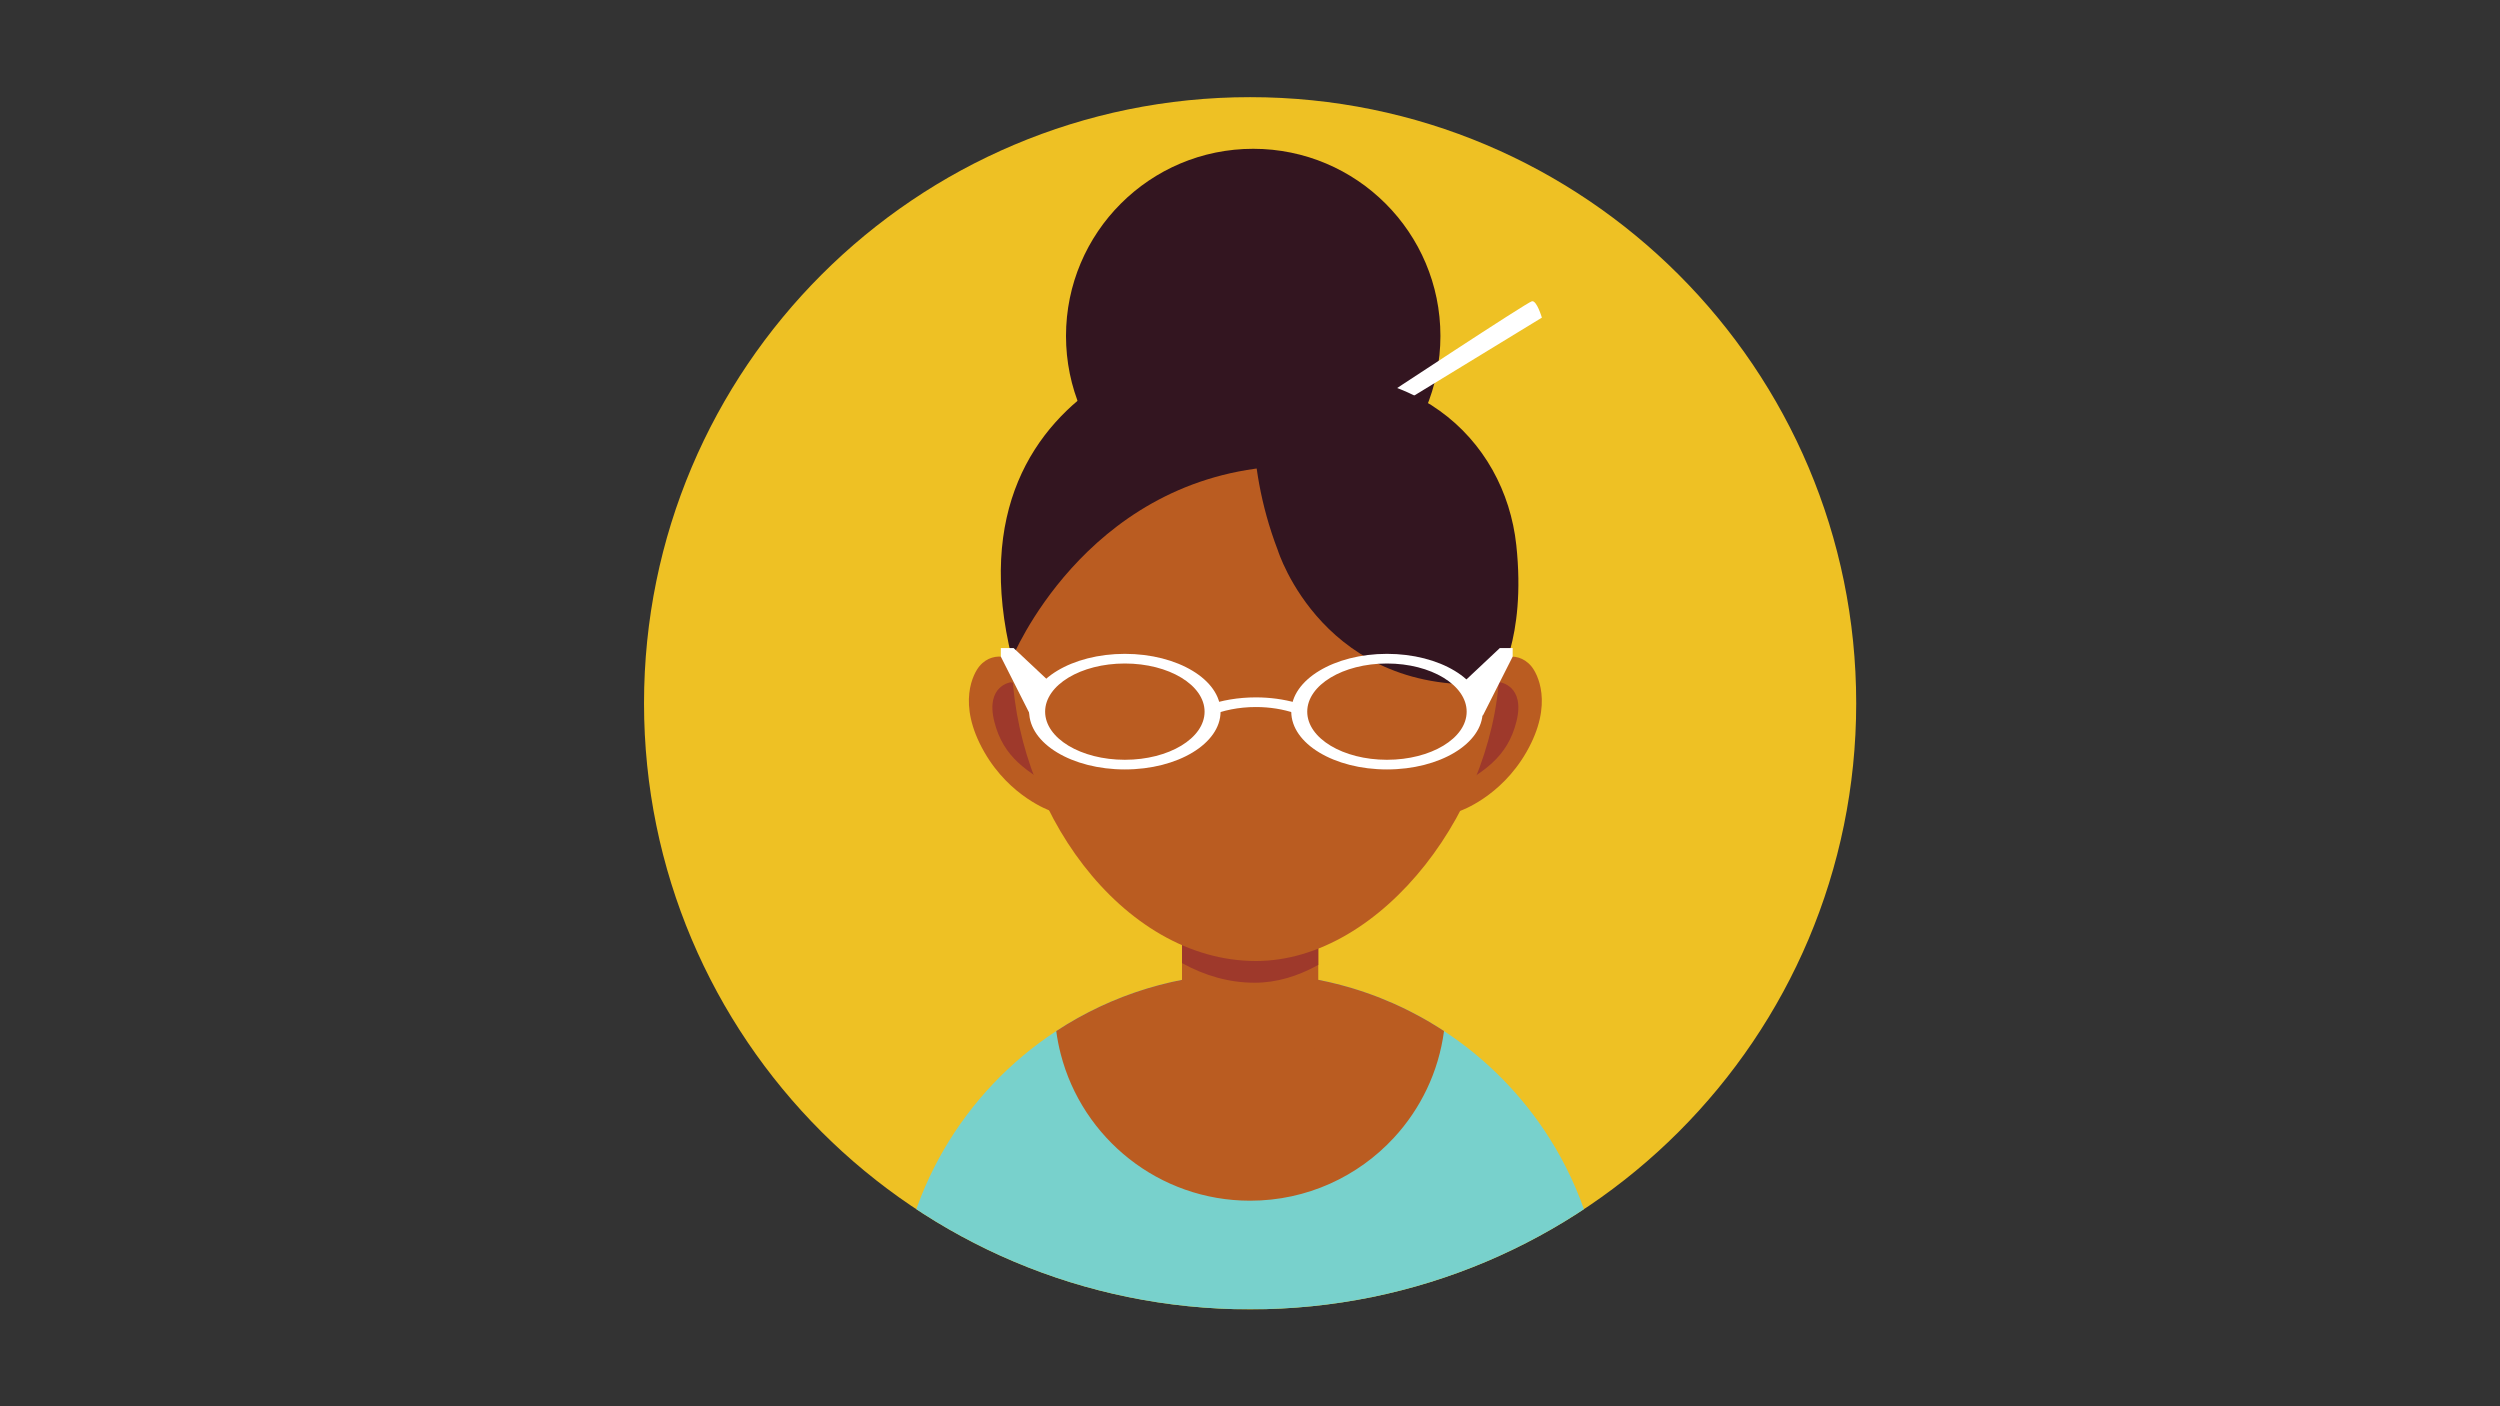 <?xml version="1.0" encoding="UTF-8"?>
<svg xmlns="http://www.w3.org/2000/svg" xmlns:xlink="http://www.w3.org/1999/xlink" width="1440pt" height="810pt" viewBox="0 0 1440 810" version="1.2">
<rect x="0" y="0" width="1440" height="810" fill="#333333" stroke="none"/>
<defs>
<clipPath id="clip1">
  <path d="M 370.852 55.852 L 1069.066 55.852 L 1069.066 754.066 L 370.852 754.066 Z M 370.852 55.852 "/>
</clipPath>
<clipPath id="clip2">
  <path d="M 614 85 L 829.883 85 L 829.883 301.484 L 614 301.484 Z M 614 85 "/>
</clipPath>
<clipPath id="clip3">
  <path d="M 370.957 405.07 C 370.957 597.887 527.258 754.18 720.066 754.18 C 912.879 754.18 1069.172 597.887 1069.172 405.07 C 1069.172 212.258 912.879 55.965 720.066 55.965 C 527.25 55.957 370.957 212.258 370.957 405.07 Z M 370.957 405.07 "/>
</clipPath>
<clipPath id="clip4">
  <path d="M 794.316 173 L 889 173 L 889 237 L 794.316 237 Z M 794.316 173 "/>
</clipPath>
<clipPath id="clip5">
  <path d="M 370.957 405.07 C 370.957 597.887 527.258 754.18 720.066 754.18 C 912.879 754.18 1069.172 597.887 1069.172 405.07 C 1069.172 212.258 912.879 55.965 720.066 55.965 C 527.25 55.957 370.957 212.258 370.957 405.07 Z M 370.957 405.07 "/>
</clipPath>
<clipPath id="clip6">
  <path d="M 516 560 L 924 560 L 924 754.066 L 516 754.066 Z M 516 560 "/>
</clipPath>
<clipPath id="clip7">
  <path d="M 370.957 405.07 C 370.957 597.887 527.258 754.18 720.066 754.18 C 912.879 754.18 1069.172 597.887 1069.172 405.07 C 1069.172 212.258 912.879 55.965 720.066 55.965 C 527.25 55.957 370.957 212.258 370.957 405.07 Z M 370.957 405.07 "/>
</clipPath>
<clipPath id="clip8">
  <path d="M 608 560 L 832 560 L 832 692 L 608 692 Z M 608 560 "/>
</clipPath>
<clipPath id="clip9">
  <path d="M 370.957 405.07 C 370.957 597.887 527.258 754.18 720.066 754.18 C 912.879 754.18 1069.172 597.887 1069.172 405.07 C 1069.172 212.258 912.879 55.965 720.066 55.965 C 527.25 55.957 370.957 212.258 370.957 405.07 Z M 370.957 405.07 "/>
</clipPath>
<clipPath id="clip10">
  <path d="M 680 479.316 L 760 479.316 L 760 628 L 680 628 Z M 680 479.316 "/>
</clipPath>
<clipPath id="clip11">
  <path d="M 370.957 405.07 C 370.957 597.887 527.258 754.18 720.066 754.18 C 912.879 754.18 1069.172 597.887 1069.172 405.07 C 1069.172 212.258 912.879 55.965 720.066 55.965 C 527.25 55.957 370.957 212.258 370.957 405.07 Z M 370.957 405.07 "/>
</clipPath>
<clipPath id="clip12">
  <path d="M 680 479.316 L 760 479.316 L 760 567 L 680 567 Z M 680 479.316 "/>
</clipPath>
<clipPath id="clip13">
  <path d="M 370.957 405.07 C 370.957 597.887 527.258 754.18 720.066 754.18 C 912.879 754.18 1069.172 597.887 1069.172 405.07 C 1069.172 212.258 912.879 55.965 720.066 55.965 C 527.25 55.957 370.957 212.258 370.957 405.07 Z M 370.957 405.07 "/>
</clipPath>
<clipPath id="clip14">
  <path d="M 835 378 L 889 378 L 889 468 L 835 468 Z M 835 378 "/>
</clipPath>
<clipPath id="clip15">
  <path d="M 370.957 405.07 C 370.957 597.887 527.258 754.18 720.066 754.18 C 912.879 754.18 1069.172 597.887 1069.172 405.07 C 1069.172 212.258 912.879 55.965 720.066 55.965 C 527.25 55.957 370.957 212.258 370.957 405.07 Z M 370.957 405.07 "/>
</clipPath>
<clipPath id="clip16">
  <path d="M 830 392.625 L 875 392.625 L 875 457 L 830 457 Z M 830 392.625 "/>
</clipPath>
<clipPath id="clip17">
  <path d="M 370.957 405.07 C 370.957 597.887 527.258 754.18 720.066 754.18 C 912.879 754.18 1069.172 597.887 1069.172 405.07 C 1069.172 212.258 912.879 55.965 720.066 55.965 C 527.25 55.957 370.957 212.258 370.957 405.07 Z M 370.957 405.07 "/>
</clipPath>
<clipPath id="clip18">
  <path d="M 558 378 L 611 378 L 611 468 L 558 468 Z M 558 378 "/>
</clipPath>
<clipPath id="clip19">
  <path d="M 370.957 405.07 C 370.957 597.887 527.258 754.18 720.066 754.18 C 912.879 754.18 1069.172 597.887 1069.172 405.07 C 1069.172 212.258 912.879 55.965 720.066 55.965 C 527.25 55.957 370.957 212.258 370.957 405.07 Z M 370.957 405.07 "/>
</clipPath>
<clipPath id="clip20">
  <path d="M 571 392.625 L 616.484 392.625 L 616.484 457 L 571 457 Z M 571 392.625 "/>
</clipPath>
<clipPath id="clip21">
  <path d="M 370.957 405.07 C 370.957 597.887 527.258 754.18 720.066 754.18 C 912.879 754.18 1069.172 597.887 1069.172 405.07 C 1069.172 212.258 912.879 55.965 720.066 55.965 C 527.25 55.957 370.957 212.258 370.957 405.07 Z M 370.957 405.07 "/>
</clipPath>
<clipPath id="clip22">
  <path d="M 582 224 L 864 224 L 864 554 L 582 554 Z M 582 224 "/>
</clipPath>
<clipPath id="clip23">
  <path d="M 370.957 405.07 C 370.957 597.887 527.258 754.18 720.066 754.18 C 912.879 754.18 1069.172 597.887 1069.172 405.07 C 1069.172 212.258 912.879 55.965 720.066 55.965 C 527.25 55.957 370.957 212.258 370.957 405.07 Z M 370.957 405.07 "/>
</clipPath>
<clipPath id="clip24">
  <path d="M 721 215 L 875 215 L 875 394.848 L 721 394.848 Z M 721 215 "/>
</clipPath>
<clipPath id="clip25">
  <path d="M 370.957 405.07 C 370.957 597.887 527.258 754.18 720.066 754.18 C 912.879 754.18 1069.172 597.887 1069.172 405.07 C 1069.172 212.258 912.879 55.965 720.066 55.965 C 527.25 55.957 370.957 212.258 370.957 405.07 Z M 370.957 405.07 "/>
</clipPath>
<clipPath id="clip26">
  <path d="M 576.473 193 L 740.969 193 L 740.969 379.285 L 576.473 379.285 Z M 576.473 193 "/>
</clipPath>
<clipPath id="clip27">
  <path d="M 370.957 405.07 C 370.957 597.887 527.258 754.18 720.066 754.18 C 912.879 754.18 1069.172 597.887 1069.172 405.07 C 1069.172 212.258 912.879 55.965 720.066 55.965 C 527.25 55.957 370.957 212.258 370.957 405.07 Z M 370.957 405.07 "/>
</clipPath>
<clipPath id="clip28">
  <path d="M 743.191 376 L 854.336 376 L 854.336 443.75 L 743.191 443.75 Z M 743.191 376 "/>
</clipPath>
<clipPath id="clip29">
  <path d="M 370.957 405.07 C 370.957 597.887 527.258 754.18 720.066 754.18 C 912.879 754.18 1069.172 597.887 1069.172 405.07 C 1069.172 212.258 912.879 55.965 720.066 55.965 C 527.25 55.957 370.957 212.258 370.957 405.07 Z M 370.957 405.07 "/>
</clipPath>
<clipPath id="clip30">
  <path d="M 695 401.516 L 747 401.516 L 747 412.629 L 695 412.629 Z M 695 401.516 "/>
</clipPath>
<clipPath id="clip31">
  <path d="M 370.957 405.07 C 370.957 597.887 527.258 754.18 720.066 754.18 C 912.879 754.18 1069.172 597.887 1069.172 405.07 C 1069.172 212.258 912.879 55.965 720.066 55.965 C 527.25 55.957 370.957 212.258 370.957 405.07 Z M 370.957 405.07 "/>
</clipPath>
<clipPath id="clip32">
  <path d="M 592.031 376 L 703.176 376 L 703.176 443.75 L 592.031 443.75 Z M 592.031 376 "/>
</clipPath>
<clipPath id="clip33">
  <path d="M 370.957 405.07 C 370.957 597.887 527.258 754.18 720.066 754.18 C 912.879 754.18 1069.172 597.887 1069.172 405.07 C 1069.172 212.258 912.879 55.965 720.066 55.965 C 527.25 55.957 370.957 212.258 370.957 405.07 Z M 370.957 405.07 "/>
</clipPath>
<clipPath id="clip34">
  <path d="M 842 373 L 872 373 L 872 412.629 L 842 412.629 Z M 842 373 "/>
</clipPath>
<clipPath id="clip35">
  <path d="M 370.957 405.07 C 370.957 597.887 527.258 754.18 720.066 754.18 C 912.879 754.18 1069.172 597.887 1069.172 405.07 C 1069.172 212.258 912.879 55.965 720.066 55.965 C 527.25 55.957 370.957 212.258 370.957 405.07 Z M 370.957 405.07 "/>
</clipPath>
<clipPath id="clip36">
  <path d="M 576.473 373 L 605 373 L 605 412.629 L 576.473 412.629 Z M 576.473 373 "/>
</clipPath>
<clipPath id="clip37">
  <path d="M 370.957 405.07 C 370.957 597.887 527.258 754.18 720.066 754.18 C 912.879 754.18 1069.172 597.887 1069.172 405.07 C 1069.172 212.258 912.879 55.965 720.066 55.965 C 527.25 55.957 370.957 212.258 370.957 405.07 Z M 370.957 405.07 "/>
</clipPath>
</defs>
<g id="surface1">
<g clip-path="url(#clip1)" clip-rule="nonzero">
<path style=" stroke:none;fill-rule:nonzero;fill:rgb(93.329%,75.69%,14.119%);fill-opacity:1;" d="M 370.957 405.07 C 370.957 597.887 527.258 754.18 720.066 754.18 C 912.879 754.18 1069.172 597.887 1069.172 405.07 C 1069.172 212.258 912.879 55.965 720.066 55.965 C 527.25 55.957 370.957 212.258 370.957 405.07 "/>
</g>
<g clip-path="url(#clip2)" clip-rule="nonzero">
<g clip-path="url(#clip3)" clip-rule="nonzero">
<path style=" stroke:none;fill-rule:nonzero;fill:rgb(20%,8.24%,12.549%);fill-opacity:1;" d="M 829.684 193.52 C 829.684 253.07 781.402 301.352 721.852 301.352 C 662.297 301.352 614.016 253.07 614.016 193.52 C 614.016 133.977 662.297 85.707 721.852 85.707 C 781.402 85.707 829.684 133.977 829.684 193.52 "/>
</g>
</g>
<g clip-path="url(#clip4)" clip-rule="nonzero">
<g clip-path="url(#clip5)" clip-rule="nonzero">
<path style=" stroke:none;fill-rule:nonzero;fill:rgb(100%,100%,100%);fill-opacity:1;" d="M 794.605 230.195 C 794.605 230.195 879.633 174.066 882.41 173.512 C 885.188 172.957 888.125 182.957 888.125 182.957 L 800.719 236.309 L 794.605 230.195 "/>
</g>
</g>
<g clip-path="url(#clip6)" clip-rule="nonzero">
<g clip-path="url(#clip7)" clip-rule="nonzero">
<path style=" stroke:none;fill-rule:nonzero;fill:rgb(47.06%,81.96%,79.999%);fill-opacity:1;" d="M 923.758 755.137 C 906.484 768.027 887.945 779.32 868.363 788.766 C 865.383 790.211 862.402 791.59 859.383 792.945 C 816.855 812.02 769.711 822.621 720.07 822.621 C 670.434 822.621 623.309 812.02 580.785 792.945 C 577.738 791.59 574.738 790.211 571.781 788.766 C 552.199 779.297 533.66 768.027 516.41 755.137 C 519.434 687.648 555.289 628.695 608.395 593.887 C 640.469 572.836 678.836 560.609 720.07 560.609 C 726.363 560.609 732.586 560.898 738.699 561.453 C 772.867 564.543 804.562 576.035 831.75 593.887 C 856.203 609.914 876.988 631.051 892.59 655.77 C 910.906 684.781 922.09 718.723 923.758 755.137 "/>
</g>
</g>
<g clip-path="url(#clip8)" clip-rule="nonzero">
<g clip-path="url(#clip9)" clip-rule="nonzero">
<path style=" stroke:none;fill-rule:nonzero;fill:rgb(72.939%,36.079%,12.939%);fill-opacity:1;" d="M 831.75 593.887 C 828.637 617.426 818.258 638.699 802.898 655.328 C 782.312 677.621 752.836 691.605 720.07 691.605 C 667.59 691.605 623.484 655.703 610.973 607.113 C 609.859 602.801 608.992 598.375 608.395 593.887 C 640.469 572.836 678.836 560.609 720.07 560.609 C 726.363 560.609 732.586 560.875 738.723 561.453 C 739.789 561.543 740.855 561.652 741.902 561.766 C 742.566 561.832 743.234 561.898 743.879 561.988 C 744.613 562.055 745.348 562.164 746.059 562.254 C 746.5 562.297 746.969 562.363 747.414 562.43 C 748.059 562.496 748.727 562.609 749.391 562.699 C 749.902 562.766 750.414 562.852 750.949 562.922 C 751.391 562.988 751.836 563.055 752.281 563.141 C 753.039 563.254 753.77 563.387 754.527 563.5 C 757.773 564.055 760.996 564.676 764.176 565.387 L 766.309 565.855 C 766.707 565.965 767.129 566.055 767.531 566.164 C 768.285 566.344 769.062 566.52 769.797 566.723 C 769.93 566.742 770.043 566.766 770.133 566.789 C 771.086 567.031 772.043 567.277 772.977 567.543 C 774 567.789 775 568.078 775.977 568.367 C 777.109 568.676 778.223 569.012 779.355 569.344 C 780.223 569.609 781.09 569.879 781.957 570.168 C 782.512 570.344 783.09 570.523 783.625 570.699 C 784.535 570.988 785.445 571.301 786.336 571.613 C 787.449 571.988 788.535 572.367 789.625 572.766 C 789.715 572.812 789.781 572.836 789.848 572.855 C 790.98 573.258 792.094 573.68 793.207 574.102 C 794.027 574.434 794.871 574.746 795.719 575.102 C 797.918 575.969 800.074 576.879 802.207 577.812 L 805.008 579.082 C 805.852 579.457 806.699 579.859 807.543 580.258 C 808.32 580.637 809.078 580.992 809.832 581.371 C 810.543 581.703 811.234 582.059 811.922 582.414 C 812.367 582.637 812.832 582.859 813.277 583.105 C 815.121 584.039 816.922 585.016 818.703 585.992 C 819.348 586.348 820.012 586.727 820.637 587.082 C 821.059 587.328 821.457 587.551 821.859 587.773 L 823.371 588.66 L 824.902 589.594 L 825.902 590.195 C 826.859 590.75 827.793 591.328 828.727 591.93 C 829.75 592.574 830.75 593.219 831.75 593.887 "/>
</g>
</g>
<g clip-path="url(#clip10)" clip-rule="nonzero">
<g clip-path="url(#clip11)" clip-rule="nonzero">
<path style=" stroke:none;fill-rule:nonzero;fill:rgb(72.939%,36.079%,12.939%);fill-opacity:1;" d="M 759.328 514.926 L 759.328 592.152 C 759.328 611.691 743.344 627.695 723.828 627.695 L 716.316 627.695 C 696.797 627.695 680.836 611.691 680.836 592.152 L 680.836 514.926 C 680.836 495.387 696.797 479.406 716.316 479.406 L 723.828 479.406 C 743.344 479.406 759.328 495.387 759.328 514.926 "/>
</g>
</g>
<g clip-path="url(#clip12)" clip-rule="nonzero">
<g clip-path="url(#clip13)" clip-rule="nonzero">
<path style=" stroke:none;fill-rule:nonzero;fill:rgb(61.96%,22.35%,16.859%);fill-opacity:1;" d="M 759.328 514.926 L 759.328 555.785 C 747.656 562.277 735.277 566.055 722.715 566.055 C 707.891 566.055 693.754 561.918 680.836 554.738 L 680.836 514.926 C 680.836 495.387 696.797 479.406 716.316 479.406 L 723.828 479.406 C 743.344 479.406 759.328 495.387 759.328 514.926 "/>
</g>
</g>
<g clip-path="url(#clip14)" clip-rule="nonzero">
<g clip-path="url(#clip15)" clip-rule="nonzero">
<path style=" stroke:none;fill-rule:nonzero;fill:rgb(72.939%,36.079%,12.939%);fill-opacity:1;" d="M 841.109 467.047 C 841.109 467.047 864.359 459.133 879.211 433.215 C 895.348 405.07 885.211 387.531 882.012 383.73 C 873.273 373.352 859.781 380.02 857.559 383.73 C 855.336 387.445 823.148 445.906 841.109 467.047 "/>
</g>
</g>
<g clip-path="url(#clip16)" clip-rule="nonzero">
<g clip-path="url(#clip17)" clip-rule="nonzero">
<path style=" stroke:none;fill-rule:nonzero;fill:rgb(61.96%,22.35%,16.859%);fill-opacity:1;" d="M 863.895 392.957 C 863.895 392.957 878.652 394.848 873.473 415.586 C 868.273 436.348 854.645 444.551 836.105 455.152 C 817.59 465.758 845.375 397.18 863.895 392.957 "/>
</g>
</g>
<g clip-path="url(#clip18)" clip-rule="nonzero">
<g clip-path="url(#clip19)" clip-rule="nonzero">
<path style=" stroke:none;fill-rule:nonzero;fill:rgb(72.939%,36.079%,12.939%);fill-opacity:1;" d="M 605.082 467.047 C 605.082 467.047 581.828 459.133 566.98 433.215 C 550.82 405.07 560.957 387.531 564.156 383.73 C 572.895 373.352 586.387 380.02 588.609 383.73 C 590.832 387.445 623.043 445.906 605.082 467.047 "/>
</g>
</g>
<g clip-path="url(#clip20)" clip-rule="nonzero">
<g clip-path="url(#clip21)" clip-rule="nonzero">
<path style=" stroke:none;fill-rule:nonzero;fill:rgb(61.96%,22.35%,16.859%);fill-opacity:1;" d="M 582.273 392.957 C 582.273 392.957 567.535 394.848 572.715 415.586 C 577.895 436.348 591.543 444.551 610.059 455.152 C 628.598 465.758 600.812 397.18 582.273 392.957 "/>
</g>
</g>
<g clip-path="url(#clip22)" clip-rule="nonzero">
<g clip-path="url(#clip23)" clip-rule="nonzero">
<path style=" stroke:none;fill-rule:nonzero;fill:rgb(72.939%,36.079%,12.939%);fill-opacity:1;" d="M 863.895 379.262 C 863.895 294.059 801.008 224.973 723.406 224.973 C 645.828 224.973 582.895 294.059 582.895 379.262 C 582.895 464.469 645.828 553.539 723.406 553.539 C 796.316 553.539 863.895 463.758 863.895 379.266 "/>
</g>
</g>
<g clip-path="url(#clip24)" clip-rule="nonzero">
<g clip-path="url(#clip25)" clip-rule="nonzero">
<path style=" stroke:none;fill-rule:nonzero;fill:rgb(20%,8.24%,12.549%);fill-opacity:1;" d="M 736.055 317.043 C 736.055 317.043 762.484 402.07 861.895 393.645 C 861.895 393.645 879.254 368.551 873.387 313.977 C 866.762 252.469 812.277 200.719 723.406 219.238 C 723.406 219.238 715.293 262.961 736.055 317.043 "/>
</g>
</g>
<g clip-path="url(#clip26)" clip-rule="nonzero">
<g clip-path="url(#clip27)" clip-rule="nonzero">
<path style=" stroke:none;fill-rule:nonzero;fill:rgb(20%,8.24%,12.549%);fill-opacity:1;" d="M 740.5 224.973 C 740.5 224.973 744.191 208.879 730.852 196.273 C 717.516 183.672 540.926 209.543 582.895 379.262 C 582.895 379.262 624.062 277.766 733.074 268.875 L 740.5 224.973 "/>
</g>
</g>
<g clip-path="url(#clip28)" clip-rule="nonzero">
<g clip-path="url(#clip29)" clip-rule="nonzero">
<path style=" stroke:none;fill-rule:nonzero;fill:rgb(100%,100%,100%);fill-opacity:1;" d="M 798.895 437.637 C 773.531 437.637 752.969 425.234 752.969 409.918 C 752.969 394.602 773.531 382.176 798.895 382.176 C 824.258 382.176 844.797 394.602 844.797 409.918 C 844.797 425.234 824.258 437.637 798.895 437.637 Z M 798.895 376.617 C 768.441 376.617 743.77 391.535 743.77 409.918 C 743.77 428.301 768.441 443.195 798.895 443.195 C 829.328 443.195 854.023 428.301 854.023 409.918 C 854.023 391.535 829.328 376.617 798.895 376.617 "/>
</g>
</g>
<g clip-path="url(#clip30)" clip-rule="nonzero">
<g clip-path="url(#clip31)" clip-rule="nonzero">
<path style=" stroke:none;fill-rule:nonzero;fill:rgb(100%,100%,100%);fill-opacity:1;" d="M 695.797 407.227 C 696.555 409.227 696.82 410.785 696.82 412.387 C 704.332 409.16 713.492 407.25 723.406 407.25 C 731.52 407.25 739.145 408.539 745.746 410.762 C 745.77 410.605 745.789 410.43 745.812 410.273 C 745.969 408.43 746.191 406.605 746.434 404.762 C 739.41 402.805 731.629 401.691 723.406 401.691 C 713.16 401.691 703.578 403.383 695.375 406.316 C 695.508 406.629 695.664 406.938 695.797 407.227 "/>
</g>
</g>
<g clip-path="url(#clip32)" clip-rule="nonzero">
<g clip-path="url(#clip33)" clip-rule="nonzero">
<path style=" stroke:none;fill-rule:nonzero;fill:rgb(100%,100%,100%);fill-opacity:1;" d="M 647.914 437.637 C 622.551 437.637 601.992 425.234 601.992 409.918 C 601.992 394.602 622.551 382.176 647.914 382.176 C 673.281 382.176 693.84 394.602 693.84 409.918 C 693.84 425.234 673.281 437.637 647.914 437.637 Z M 647.914 376.617 C 617.484 376.617 592.809 391.535 592.809 409.918 C 592.809 428.301 617.484 443.195 647.918 443.195 C 678.371 443.195 703.043 428.301 703.043 409.918 C 703.043 391.535 678.371 376.617 647.918 376.617 "/>
</g>
</g>
<g clip-path="url(#clip34)" clip-rule="nonzero">
<g clip-path="url(#clip35)" clip-rule="nonzero">
<path style=" stroke:none;fill-rule:nonzero;fill:rgb(100%,100%,100%);fill-opacity:1;" d="M 842.953 392.957 L 863.895 373.285 L 871.297 373.285 L 871.297 378.219 L 854.023 412.387 L 842.953 392.957 "/>
</g>
</g>
<g clip-path="url(#clip36)" clip-rule="nonzero">
<g clip-path="url(#clip37)" clip-rule="nonzero">
<path style=" stroke:none;fill-rule:nonzero;fill:rgb(100%,100%,100%);fill-opacity:1;" d="M 604.812 392.957 L 583.852 373.285 L 576.473 373.285 L 576.473 378.219 L 593.742 412.387 L 604.812 392.957 "/>
</g>
</g>
</g>
</svg>

